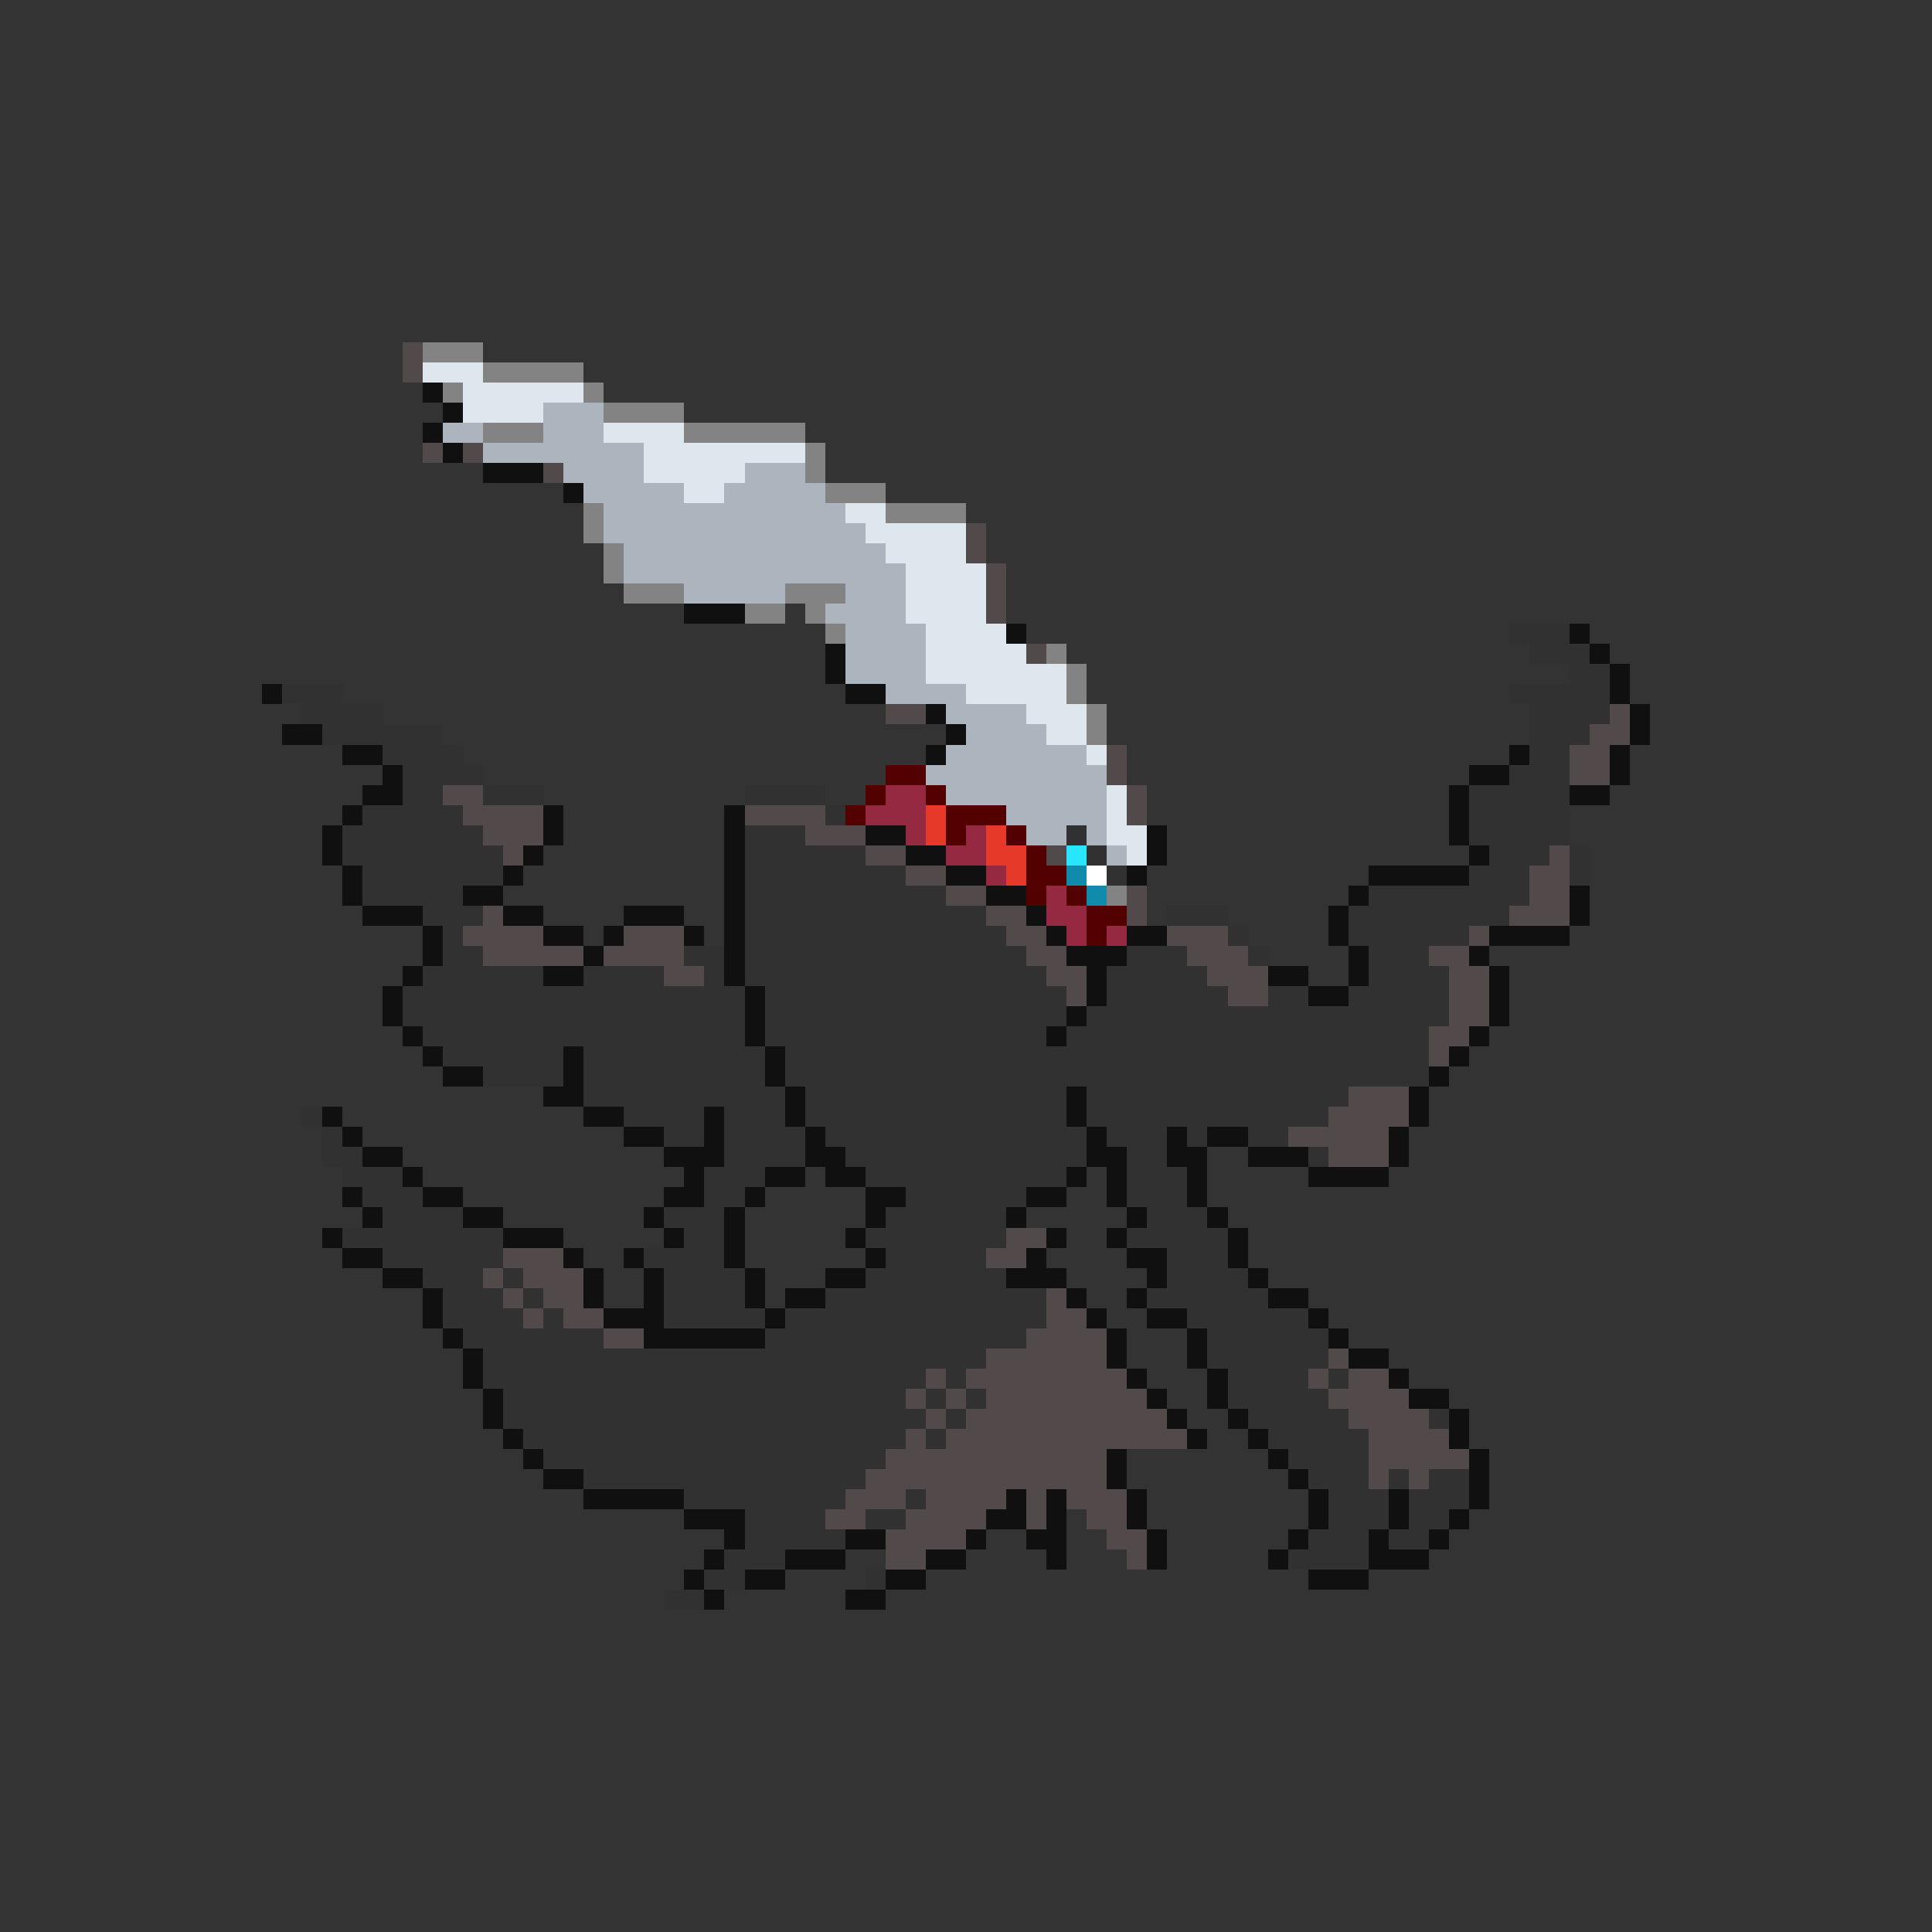 <svg xmlns="http://www.w3.org/2000/svg" viewBox="0 -0.5 96 96" shape-rendering="crispEdges">
<rect x="0" y="-0.5" width="96" height="96" fill="#333333" stroke="none"/>
<path stroke="#524a4a" d="M20 17h1M20 18h1M21 22h1M23 22h1M27 23h1M48 26h1M48 27h1M49 28h1M49 29h1M49 30h1M51 32h1M44 35h2M80 35h1M79 36h2M55 37h1M78 37h2M55 38h1M78 38h2M22 39h2M56 39h1M23 40h4M37 40h4M56 40h1M24 41h3M40 41h3M25 42h1M43 42h2M52 42h1M77 42h1M45 43h2M76 43h2M47 44h2M56 44h1M76 44h2M24 45h1M49 45h2M56 45h1M75 45h3M23 46h4M31 46h3M50 46h2M58 46h3M73 46h1M24 47h5M30 47h4M51 47h2M59 47h3M71 47h2M33 48h2M52 48h2M60 48h3M72 48h2M53 49h1M61 49h2M72 49h2M72 50h2M71 51h2M71 52h1M67 54h3M66 55h4M64 56h5M66 57h3M50 61h2M25 62h3M49 62h2M24 63h1M26 63h3M25 64h1M27 64h2M52 64h1M26 65h1M28 65h2M52 65h2M30 66h2M51 66h4M49 67h6M66 67h1M46 68h1M48 68h8M65 68h1M67 68h2M45 69h1M47 69h1M49 69h8M66 69h4M46 70h1M48 70h10M67 70h4M45 71h1M47 71h12M68 71h4M44 72h11M68 72h5M43 73h12M68 73h1M70 73h1M42 74h3M46 74h4M51 74h1M53 74h3M41 75h2M45 75h4M51 75h1M54 75h2M44 76h4M55 76h2M44 77h2M56 77h1" />
<path stroke="#838383" d="M21 17h3M24 18h5M22 19h1M29 19h1M30 20h4M24 21h3M34 21h6M40 22h1M40 23h1M41 24h3M29 25h1M44 25h4M29 26h1M30 27h1M30 28h1M31 29h3M39 29h3M37 30h2M40 30h1M41 31h1M52 32h1M53 33h1M53 34h1M54 35h1M54 36h1M55 44h1" />
<path stroke="#dee6ee" d="M21 18h3M23 19h6M23 20h4M30 21h4M32 22h8M32 23h5M34 24h2M42 25h2M43 26h5M44 27h4M45 28h4M45 29h4M45 30h4M46 31h4M46 32h5M46 33h7M48 34h5M51 35h3M52 36h2M54 37h1M55 39h1M55 40h1M55 41h2M56 42h1" />
<path stroke="#101010" d="M21 19h1M22 20h1M21 21h1M22 22h1M24 23h3M28 24h1M34 30h3M50 31h1M78 31h1M41 32h1M79 32h1M41 33h1M80 33h1M13 34h1M42 34h2M80 34h1M46 35h1M81 35h1M14 36h2M47 36h1M81 36h1M17 37h2M46 37h1M75 37h1M80 37h1M19 38h1M73 38h2M80 38h1M18 39h2M72 39h1M78 39h2M17 40h1M27 40h1M36 40h1M72 40h1M16 41h1M27 41h1M36 41h1M43 41h2M57 41h1M72 41h1M16 42h1M26 42h1M36 42h1M45 42h2M57 42h1M73 42h1M17 43h1M25 43h1M36 43h1M47 43h2M56 43h1M68 43h5M17 44h1M23 44h2M36 44h1M49 44h2M67 44h1M78 44h1M18 45h3M25 45h2M31 45h3M36 45h1M51 45h1M66 45h1M78 45h1M21 46h1M27 46h2M30 46h1M34 46h1M36 46h1M52 46h1M56 46h2M66 46h1M74 46h4M21 47h1M29 47h1M36 47h1M53 47h3M67 47h1M73 47h1M20 48h1M27 48h2M36 48h1M54 48h1M63 48h2M67 48h1M74 48h1M19 49h1M37 49h1M54 49h1M65 49h2M74 49h1M19 50h1M37 50h1M53 50h1M74 50h1M20 51h1M37 51h1M52 51h1M73 51h1M21 52h1M28 52h1M38 52h1M72 52h1M22 53h2M28 53h1M38 53h1M71 53h1M27 54h2M39 54h1M53 54h1M70 54h1M16 55h1M29 55h2M35 55h1M39 55h1M53 55h1M70 55h1M17 56h1M31 56h2M35 56h1M40 56h1M54 56h1M58 56h1M60 56h2M69 56h1M18 57h2M33 57h3M40 57h2M54 57h2M58 57h2M62 57h3M69 57h1M20 58h1M34 58h1M38 58h2M41 58h2M53 58h1M55 58h1M59 58h1M65 58h4M17 59h1M21 59h2M33 59h2M37 59h1M43 59h2M51 59h2M55 59h1M59 59h1M18 60h1M23 60h2M32 60h1M36 60h1M43 60h1M50 60h1M56 60h1M60 60h1M16 61h1M25 61h3M33 61h1M36 61h1M42 61h1M52 61h1M55 61h1M61 61h1M17 62h2M28 62h1M31 62h1M36 62h1M43 62h1M51 62h1M56 62h2M61 62h1M19 63h2M29 63h1M32 63h1M37 63h1M41 63h2M50 63h3M57 63h1M62 63h1M21 64h1M29 64h1M32 64h1M37 64h1M39 64h2M53 64h1M56 64h1M63 64h2M21 65h1M30 65h3M38 65h1M54 65h1M57 65h2M65 65h1M22 66h1M32 66h6M55 66h1M59 66h1M66 66h1M23 67h1M55 67h1M59 67h1M67 67h2M23 68h1M56 68h1M60 68h1M69 68h1M24 69h1M57 69h1M60 69h1M70 69h2M24 70h1M58 70h1M61 70h1M72 70h1M25 71h1M59 71h1M62 71h1M72 71h1M26 72h1M55 72h1M63 72h1M73 72h1M27 73h2M55 73h1M64 73h1M73 73h1M29 74h5M50 74h1M52 74h1M56 74h1M65 74h1M69 74h1M73 74h1M34 75h3M49 75h2M52 75h1M56 75h1M65 75h1M69 75h1M72 75h1M36 76h1M42 76h2M48 76h1M51 76h2M57 76h1M64 76h1M68 76h1M71 76h1M35 77h1M39 77h3M46 77h2M52 77h1M57 77h1M63 77h1M68 77h3M34 78h1M37 78h2M44 78h2M65 78h3M35 79h1M42 79h2" />
<path stroke="#acb4bd" d="M27 20h3M22 21h2M27 21h3M24 22h8M28 23h4M37 23h3M29 24h5M36 24h5M30 25h12M30 26h13M31 27h13M31 28h14M34 29h5M42 29h3M41 30h4M42 31h4M42 32h4M42 33h4M44 34h4M47 35h4M48 36h4M47 37h7M46 38h9M47 39h8M50 40h5M51 41h2M54 41h1M55 42h1" />
<path stroke="#313131" d="M75 31h3M76 32h3M78 33h2M14 34h3M75 34h5M15 35h4M76 35h4M16 36h6M76 36h3M19 37h4M76 37h2M20 38h4M75 38h3M20 39h2M24 39h3M37 39h4M73 39h5M18 40h5M41 40h1M73 40h5M17 41h7M37 41h3M53 41h1M73 41h5M17 42h8M37 42h6M54 42h1M74 42h3M78 42h1M18 43h7M37 43h8M55 43h1M73 43h3M78 43h1M18 44h5M37 44h10M68 44h8M21 45h3M37 45h12M58 45h3M67 45h8M22 46h1M37 46h13M61 46h1M67 46h6M22 47h2M34 47h2M37 47h14M56 47h3M62 47h1M68 47h3M21 48h6M29 48h4M35 48h1M37 48h15M55 48h5M68 48h4M20 49h17M38 49h15M55 49h6M63 49h2M67 49h5M20 50h17M38 50h15M54 50h18M21 51h16M38 51h14M53 51h18M22 52h6M29 52h9M39 52h32M24 53h4M29 53h9M39 53h32M29 54h10M40 54h13M54 54h13M15 55h1M31 55h4M36 55h3M40 55h13M54 55h12M16 56h1M33 56h2M36 56h4M41 56h13M55 56h3M59 56h1M62 56h2M16 57h2M36 57h4M42 57h12M56 57h2M65 57h1M17 58h3M35 58h3M43 58h10M56 58h3M18 59h3M35 59h2M45 59h6M56 59h3M19 60h4M33 60h3M44 60h6M57 60h3M17 61h8M34 61h2M43 61h7M56 61h5M19 62h6M32 62h4M44 62h5M58 62h3M21 63h3M25 63h1M33 63h4M43 63h7M58 63h4M22 64h3M26 64h1M33 64h4M41 64h11M57 64h6M22 65h4M27 65h1M33 65h5M39 65h13M59 65h6M23 66h7M38 66h13M60 66h6M24 67h25M60 67h6M24 68h22M47 68h1M61 68h4M66 68h1M25 69h20M46 69h1M48 69h1M61 69h5M25 70h21M47 70h1M62 70h5M71 70h1M26 71h19M46 71h1M63 71h5M27 72h17M64 72h4M29 73h14M65 73h3M69 73h1M71 73h2M34 74h8M45 74h1M66 74h3M70 74h3M37 75h4M43 75h2M66 75h3M70 75h2M37 76h5M65 76h3M69 76h2M36 77h3M64 77h4M35 78h2M43 78h1M33 79h2" />
<path stroke="#520000" d="M44 38h2M43 39h1M46 39h1M42 40h1M47 40h3M47 41h1M50 41h1M51 42h1M51 43h2M51 44h1M53 44h1M54 45h2M54 46h1" />
<path stroke="#942941" d="M44 39h2M43 40h3M45 41h1M48 41h1M47 42h2M49 43h1M52 44h1M52 45h2M53 46h1M55 46h1" />
<path stroke="#e63929" d="M46 40h1M46 41h1M49 41h1M49 42h2M50 43h1" />
<path stroke="#29e6ff" d="M53 42h1" />
<path stroke="#108bac" d="M53 43h1M54 44h1" />
<path stroke="#ffffff" d="M54 43h1" />
</svg>